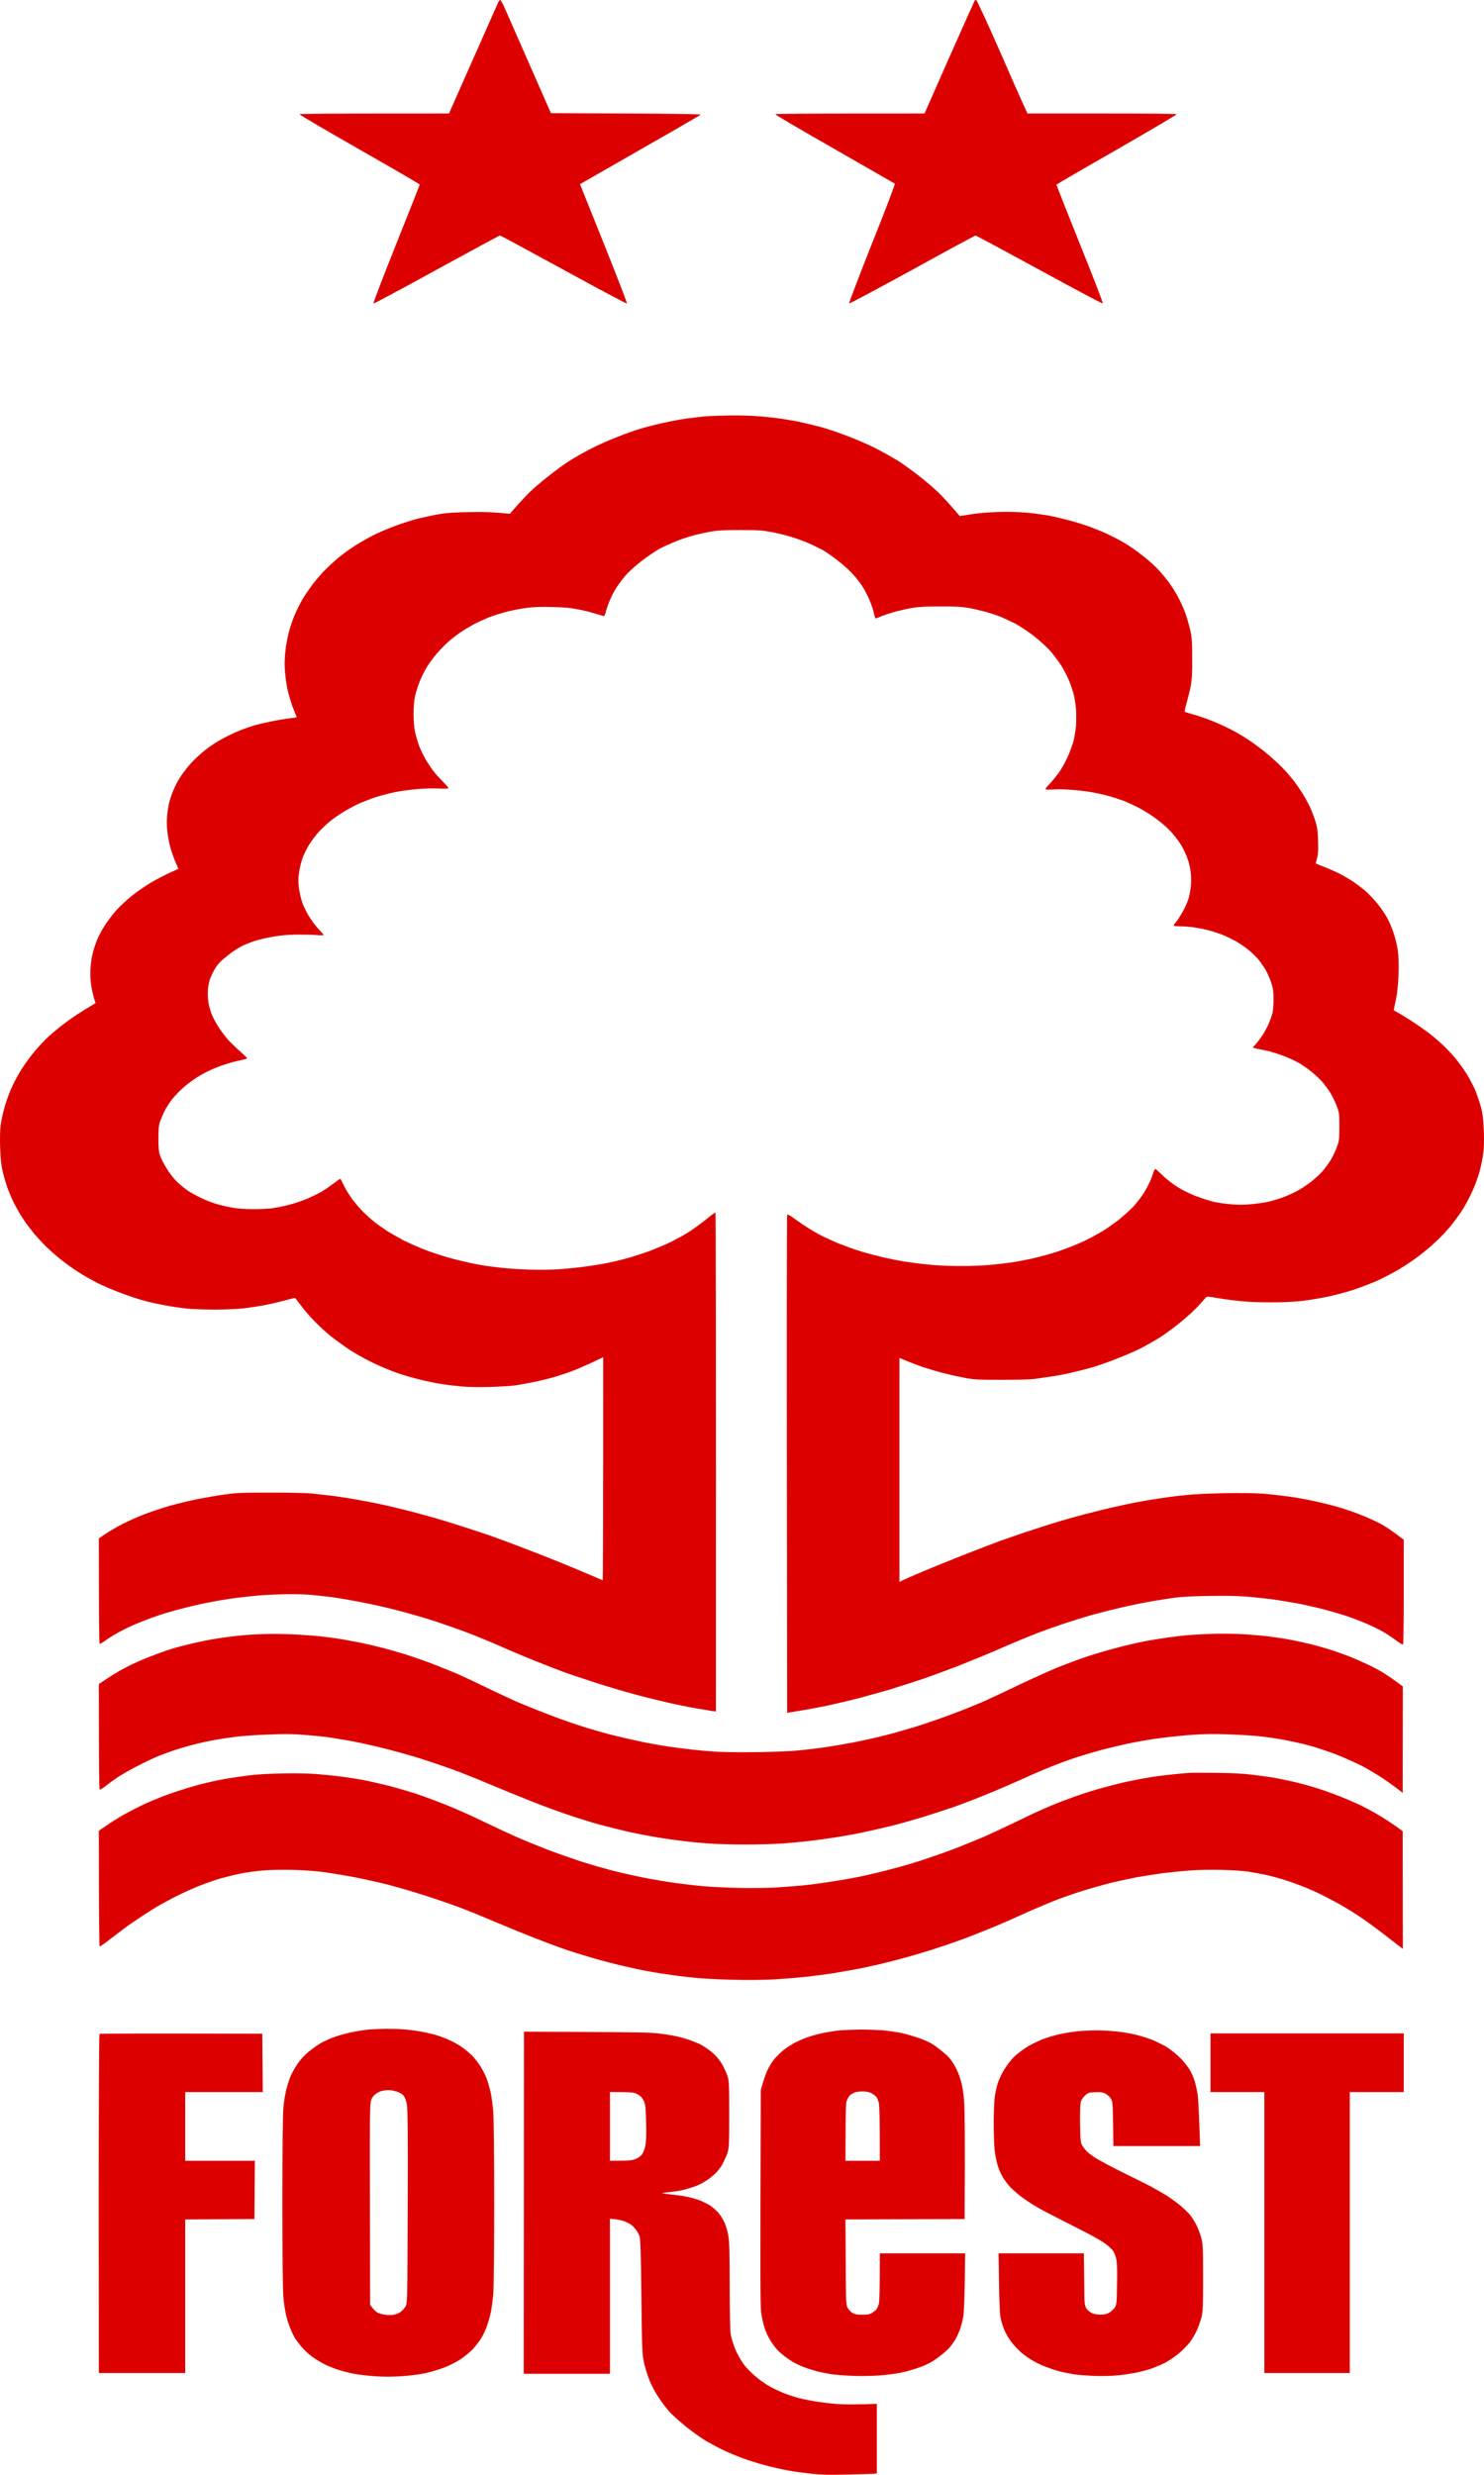 <svg width="30" height="50" viewBox="0 0 30 50" fill="none" xmlns="http://www.w3.org/2000/svg">
<path fill-rule="evenodd" clip-rule="evenodd" d="M10.113 0C10.122 0 10.164 0.073 10.202 0.16C10.241 0.248 10.467 0.763 11.137 2.286L12.654 2.293C13.647 2.298 14.167 2.306 14.164 2.316C14.161 2.326 13.611 2.643 11.725 3.721L12.207 4.922C12.472 5.582 12.682 6.127 12.673 6.132C12.667 6.14 12.089 5.832 11.39 5.449C10.694 5.069 10.116 4.757 10.107 4.757C10.097 4.757 9.522 5.069 8.826 5.449C8.13 5.832 7.556 6.14 7.55 6.132C7.54 6.127 7.747 5.587 8.009 4.932C8.271 4.279 8.485 3.736 8.485 3.729C8.485 3.719 7.936 3.401 7.265 3.019C6.595 2.636 6.049 2.318 6.056 2.308C6.062 2.298 6.589 2.293 9.079 2.293L9.107 2.226C9.123 2.191 9.343 1.688 9.602 1.108C9.857 0.528 10.075 0.043 10.081 0.028C10.091 0.013 10.103 0 10.113 0ZM19.734 0C19.747 0 19.948 0.438 20.184 0.97C20.417 1.506 20.644 2.021 20.771 2.293H22.275C23.255 2.293 23.779 2.298 23.785 2.308C23.791 2.318 23.245 2.638 22.575 3.024C21.905 3.406 21.356 3.726 21.356 3.731C21.356 3.739 21.57 4.279 21.831 4.932C22.096 5.587 22.304 6.127 22.294 6.132C22.285 6.137 21.707 5.832 21.008 5.449C20.312 5.069 19.731 4.757 19.721 4.759C19.709 4.759 19.134 5.069 18.441 5.452C17.748 5.832 17.174 6.137 17.164 6.132C17.158 6.127 17.365 5.582 17.627 4.922C17.892 4.262 18.1 3.716 18.09 3.711C18.08 3.704 17.531 3.391 16.871 3.011C16.207 2.633 15.67 2.318 15.674 2.308C15.68 2.298 16.203 2.293 18.69 2.293L19.191 1.158C19.469 0.535 19.699 0.018 19.705 0.013C19.709 0.005 19.721 0 19.734 0ZM14.793 8.393C14.962 8.393 15.192 8.398 15.306 8.408C15.421 8.415 15.6 8.435 15.706 8.448C15.808 8.46 15.996 8.493 16.121 8.515C16.245 8.541 16.456 8.591 16.587 8.626C16.718 8.661 16.976 8.748 17.161 8.821C17.346 8.891 17.611 9.008 17.745 9.081C17.883 9.151 18.061 9.253 18.144 9.303C18.224 9.353 18.406 9.483 18.547 9.591C18.687 9.698 18.878 9.861 18.971 9.951C19.064 10.041 19.198 10.186 19.402 10.426L19.562 10.401C19.648 10.386 19.808 10.366 19.913 10.359C20.021 10.349 20.219 10.341 20.36 10.341C20.5 10.341 20.708 10.351 20.819 10.364C20.934 10.376 21.103 10.399 21.199 10.416C21.292 10.434 21.464 10.474 21.585 10.506C21.704 10.536 21.892 10.594 22 10.631C22.109 10.671 22.278 10.739 22.377 10.784C22.476 10.831 22.633 10.911 22.725 10.966C22.818 11.019 22.984 11.134 23.092 11.221C23.204 11.306 23.351 11.439 23.418 11.511C23.485 11.584 23.59 11.709 23.648 11.792C23.705 11.874 23.791 12.009 23.833 12.097C23.878 12.182 23.935 12.314 23.964 12.392C23.992 12.469 24.034 12.617 24.059 12.719C24.095 12.879 24.101 12.965 24.101 13.305C24.104 13.61 24.095 13.742 24.069 13.872C24.05 13.967 24.012 14.12 23.986 14.21C23.96 14.3 23.945 14.377 23.951 14.383C23.957 14.387 24.037 14.41 24.123 14.435C24.209 14.457 24.375 14.515 24.49 14.56C24.605 14.605 24.778 14.685 24.877 14.735C24.976 14.785 25.122 14.87 25.202 14.923C25.285 14.975 25.451 15.095 25.573 15.193C25.691 15.29 25.847 15.43 25.917 15.503C25.988 15.575 26.086 15.688 26.137 15.753C26.189 15.818 26.268 15.931 26.313 16.003C26.361 16.076 26.428 16.196 26.466 16.271C26.502 16.346 26.556 16.481 26.584 16.568C26.626 16.696 26.639 16.778 26.645 16.979C26.651 17.163 26.648 17.253 26.626 17.336C26.61 17.396 26.597 17.446 26.6 17.446C26.6 17.449 26.686 17.484 26.792 17.524C26.894 17.564 27.031 17.626 27.098 17.661C27.162 17.694 27.284 17.766 27.367 17.821C27.446 17.876 27.568 17.969 27.635 18.029C27.698 18.091 27.801 18.201 27.861 18.276C27.922 18.351 28.005 18.477 28.047 18.552C28.088 18.629 28.149 18.769 28.177 18.864C28.209 18.959 28.244 19.109 28.257 19.199C28.273 19.304 28.28 19.474 28.273 19.674C28.267 19.847 28.247 20.055 28.232 20.135C28.216 20.217 28.193 20.312 28.174 20.41L28.331 20.5C28.417 20.552 28.567 20.647 28.666 20.715C28.761 20.78 28.892 20.875 28.953 20.925C29.017 20.975 29.113 21.062 29.173 21.117C29.234 21.175 29.339 21.285 29.41 21.367C29.477 21.45 29.582 21.59 29.639 21.68C29.697 21.77 29.773 21.918 29.815 22.008C29.853 22.098 29.908 22.255 29.936 22.358C29.975 22.505 29.987 22.608 29.997 22.851C30.003 23.038 30 23.213 29.984 23.308C29.975 23.396 29.943 23.546 29.917 23.646C29.892 23.743 29.831 23.916 29.783 24.026C29.735 24.139 29.642 24.316 29.576 24.424C29.509 24.531 29.39 24.694 29.314 24.784C29.24 24.874 29.109 25.011 29.026 25.086C28.947 25.164 28.79 25.294 28.682 25.376C28.573 25.459 28.388 25.584 28.267 25.654C28.149 25.724 27.951 25.824 27.833 25.879C27.711 25.931 27.501 26.012 27.367 26.057C27.229 26.102 27.003 26.164 26.859 26.194C26.718 26.224 26.482 26.264 26.335 26.282C26.141 26.302 25.962 26.312 25.684 26.312C25.454 26.312 25.212 26.302 25.071 26.287C24.941 26.274 24.739 26.247 24.618 26.227C24.436 26.194 24.398 26.192 24.382 26.209C24.369 26.222 24.302 26.297 24.232 26.377C24.162 26.457 23.996 26.607 23.865 26.714C23.734 26.822 23.552 26.954 23.459 27.014C23.367 27.072 23.201 27.167 23.092 27.225C22.984 27.282 22.754 27.382 22.585 27.447C22.416 27.515 22.189 27.595 22.08 27.625C21.972 27.657 21.793 27.702 21.684 27.727C21.576 27.755 21.391 27.79 21.276 27.807C21.161 27.825 20.998 27.847 20.909 27.86C20.81 27.872 20.561 27.877 20.245 27.877C19.801 27.877 19.715 27.875 19.542 27.845C19.434 27.825 19.239 27.785 19.115 27.752C18.99 27.722 18.786 27.662 18.658 27.62C18.534 27.577 18.374 27.517 18.183 27.435V31.959L18.247 31.929C18.282 31.911 18.454 31.836 18.629 31.761C18.805 31.686 19.175 31.536 19.453 31.426C19.731 31.316 20.076 31.186 20.216 31.133C20.357 31.083 20.593 31.001 20.743 30.951C20.89 30.903 21.135 30.823 21.285 30.776C21.439 30.728 21.72 30.648 21.911 30.598C22.103 30.548 22.409 30.471 22.597 30.431C22.783 30.388 23.089 30.328 23.281 30.298C23.472 30.266 23.763 30.226 23.925 30.211C24.12 30.188 24.401 30.176 24.749 30.168C25.097 30.163 25.359 30.166 25.531 30.178C25.671 30.188 25.911 30.216 26.058 30.236C26.204 30.256 26.441 30.298 26.581 30.331C26.725 30.361 26.948 30.418 27.079 30.456C27.21 30.496 27.411 30.563 27.523 30.611C27.638 30.656 27.804 30.731 27.89 30.776C27.98 30.821 28.123 30.913 28.378 31.108V32.161C28.378 32.739 28.372 33.219 28.363 33.224C28.353 33.232 28.286 33.189 28.209 33.132C28.133 33.074 28.002 32.989 27.922 32.947C27.839 32.901 27.686 32.829 27.584 32.786C27.482 32.744 27.303 32.676 27.188 32.639C27.073 32.601 26.862 32.541 26.722 32.504C26.578 32.469 26.355 32.419 26.224 32.394C26.093 32.369 25.857 32.331 25.7 32.309C25.541 32.289 25.295 32.264 25.154 32.254C24.995 32.241 24.72 32.239 24.439 32.244C24.162 32.246 23.903 32.261 23.775 32.276C23.66 32.291 23.447 32.324 23.3 32.349C23.153 32.374 22.881 32.429 22.697 32.471C22.508 32.514 22.224 32.586 22.061 32.631C21.898 32.679 21.646 32.757 21.506 32.804C21.362 32.852 21.126 32.934 20.979 32.992C20.832 33.047 20.506 33.182 20.254 33.292C20.005 33.402 19.606 33.564 19.373 33.657C19.137 33.747 18.786 33.877 18.591 33.942C18.393 34.007 18.103 34.099 17.946 34.147C17.787 34.192 17.531 34.264 17.381 34.304C17.228 34.345 16.96 34.407 16.785 34.447C16.609 34.485 16.344 34.537 15.913 34.605L15.907 29.58C15.903 26.817 15.907 24.549 15.913 24.539C15.919 24.526 16.002 24.576 16.127 24.669C16.239 24.751 16.427 24.869 16.548 24.934C16.666 24.996 16.858 25.084 16.973 25.131C17.088 25.176 17.276 25.244 17.391 25.279C17.506 25.314 17.701 25.366 17.825 25.396C17.953 25.426 18.167 25.469 18.301 25.491C18.438 25.511 18.671 25.541 18.818 25.554C18.965 25.569 19.242 25.579 19.434 25.579C19.622 25.579 19.897 25.569 20.037 25.554C20.178 25.541 20.379 25.516 20.484 25.501C20.586 25.484 20.752 25.451 20.851 25.431C20.95 25.409 21.103 25.369 21.199 25.341C21.292 25.316 21.451 25.264 21.553 25.224C21.659 25.186 21.819 25.119 21.911 25.076C22.004 25.034 22.16 24.949 22.259 24.891C22.358 24.834 22.514 24.724 22.61 24.649C22.706 24.574 22.837 24.454 22.904 24.386C22.968 24.316 23.067 24.191 23.121 24.106C23.175 24.018 23.236 23.903 23.258 23.848C23.281 23.791 23.309 23.716 23.319 23.681C23.332 23.643 23.348 23.616 23.357 23.618C23.367 23.618 23.431 23.678 23.501 23.746C23.571 23.816 23.705 23.918 23.798 23.978C23.9 24.044 24.047 24.116 24.184 24.169C24.302 24.213 24.468 24.266 24.548 24.284C24.631 24.301 24.784 24.323 24.886 24.331C25.02 24.343 25.135 24.343 25.273 24.331C25.381 24.323 25.537 24.301 25.62 24.284C25.703 24.266 25.841 24.224 25.927 24.194C26.016 24.161 26.144 24.104 26.214 24.066C26.288 24.029 26.409 23.948 26.489 23.888C26.569 23.826 26.68 23.726 26.738 23.661C26.792 23.596 26.872 23.488 26.913 23.418C26.952 23.351 27.006 23.233 27.031 23.161C27.073 23.046 27.076 22.993 27.076 22.755C27.076 22.505 27.073 22.473 27.022 22.343C26.993 22.265 26.936 22.15 26.897 22.085C26.859 22.02 26.782 21.92 26.731 21.858C26.677 21.798 26.578 21.705 26.508 21.65C26.441 21.595 26.329 21.517 26.265 21.48C26.198 21.442 26.07 21.38 25.978 21.345C25.885 21.308 25.751 21.265 25.681 21.245C25.608 21.227 25.518 21.21 25.48 21.202C25.445 21.197 25.391 21.185 25.324 21.165L25.391 21.09C25.426 21.05 25.493 20.96 25.537 20.892C25.579 20.822 25.633 20.722 25.655 20.665C25.678 20.61 25.71 20.522 25.723 20.47C25.735 20.42 25.748 20.29 25.745 20.182C25.745 20.024 25.735 19.957 25.691 19.832C25.662 19.744 25.604 19.622 25.563 19.559C25.521 19.494 25.461 19.409 25.429 19.372C25.394 19.332 25.32 19.259 25.26 19.209C25.202 19.157 25.087 19.077 25.004 19.029C24.924 18.982 24.791 18.917 24.707 18.884C24.628 18.854 24.506 18.814 24.439 18.797C24.375 18.779 24.251 18.754 24.168 18.741C24.082 18.727 23.954 18.716 23.881 18.716C23.807 18.716 23.74 18.712 23.731 18.704C23.724 18.699 23.734 18.674 23.753 18.654C23.775 18.631 23.823 18.567 23.858 18.506C23.897 18.446 23.948 18.351 23.97 18.299C23.996 18.246 24.024 18.169 24.034 18.131C24.044 18.094 24.063 17.999 24.072 17.924C24.082 17.841 24.082 17.726 24.072 17.631C24.063 17.546 24.034 17.416 24.005 17.344C23.98 17.271 23.929 17.161 23.893 17.101C23.862 17.041 23.782 16.933 23.721 16.861C23.66 16.783 23.533 16.663 23.421 16.578C23.316 16.496 23.146 16.386 23.041 16.331C22.939 16.278 22.783 16.206 22.697 16.173C22.607 16.141 22.466 16.096 22.377 16.073C22.291 16.048 22.141 16.018 22.045 16.001C21.949 15.986 21.767 15.963 21.64 15.956C21.512 15.946 21.356 15.943 21.298 15.951C21.238 15.956 21.174 15.956 21.154 15.951C21.123 15.941 21.135 15.923 21.228 15.828C21.285 15.766 21.381 15.648 21.436 15.565C21.49 15.485 21.563 15.343 21.601 15.253C21.64 15.163 21.684 15.033 21.704 14.965C21.72 14.898 21.742 14.763 21.752 14.67C21.758 14.575 21.758 14.42 21.752 14.325C21.745 14.232 21.723 14.095 21.704 14.022C21.684 13.95 21.643 13.825 21.611 13.75C21.579 13.672 21.515 13.545 21.467 13.467C21.419 13.39 21.324 13.262 21.257 13.18C21.177 13.087 21.046 12.967 20.912 12.859C20.788 12.762 20.618 12.649 20.523 12.599C20.43 12.552 20.293 12.487 20.216 12.457C20.139 12.427 20.002 12.382 19.91 12.357C19.817 12.332 19.664 12.297 19.571 12.282C19.437 12.257 19.319 12.252 19.016 12.252C18.719 12.252 18.591 12.259 18.46 12.279C18.368 12.294 18.211 12.329 18.112 12.354C18.017 12.382 17.886 12.422 17.825 12.447C17.768 12.472 17.71 12.494 17.701 12.494C17.694 12.494 17.678 12.447 17.666 12.387C17.656 12.329 17.614 12.212 17.579 12.127C17.544 12.042 17.483 11.924 17.448 11.869C17.413 11.814 17.337 11.709 17.273 11.636C17.212 11.562 17.072 11.431 16.963 11.347C16.855 11.259 16.708 11.156 16.638 11.116C16.564 11.079 16.436 11.014 16.347 10.976C16.261 10.936 16.104 10.879 16.002 10.849C15.897 10.816 15.715 10.771 15.594 10.749C15.399 10.714 15.335 10.709 14.971 10.709C14.649 10.709 14.527 10.714 14.397 10.736C14.301 10.751 14.148 10.784 14.049 10.809C13.95 10.834 13.784 10.889 13.682 10.929C13.576 10.971 13.426 11.039 13.343 11.081C13.264 11.124 13.091 11.241 12.963 11.339C12.81 11.459 12.695 11.566 12.619 11.659C12.555 11.737 12.469 11.854 12.43 11.924C12.389 11.992 12.331 12.112 12.303 12.189C12.274 12.267 12.245 12.357 12.239 12.389C12.229 12.422 12.216 12.447 12.21 12.447C12.2 12.447 12.124 12.424 12.041 12.399C11.955 12.372 11.798 12.332 11.687 12.312C11.536 12.282 11.415 12.269 11.173 12.264C10.924 12.257 10.809 12.262 10.646 12.282C10.531 12.297 10.349 12.332 10.241 12.359C10.132 12.389 9.975 12.437 9.892 12.469C9.813 12.502 9.672 12.564 9.586 12.609C9.5 12.657 9.369 12.732 9.299 12.782C9.229 12.829 9.117 12.917 9.053 12.975C8.989 13.032 8.884 13.142 8.817 13.22C8.753 13.295 8.667 13.415 8.625 13.485C8.584 13.552 8.52 13.677 8.488 13.76C8.453 13.845 8.411 13.977 8.392 14.057C8.373 14.148 8.36 14.285 8.36 14.428C8.36 14.568 8.373 14.708 8.392 14.793C8.408 14.87 8.446 14.998 8.475 15.075C8.504 15.153 8.568 15.28 8.616 15.363C8.667 15.445 8.734 15.545 8.769 15.588C8.801 15.633 8.887 15.723 8.954 15.793C9.021 15.861 9.072 15.921 9.066 15.928C9.056 15.933 8.97 15.936 8.871 15.931C8.772 15.926 8.587 15.928 8.456 15.941C8.325 15.951 8.118 15.978 7.999 16.001C7.878 16.026 7.696 16.073 7.594 16.106C7.489 16.141 7.342 16.198 7.265 16.231C7.189 16.266 7.055 16.338 6.968 16.388C6.879 16.441 6.748 16.531 6.678 16.588C6.605 16.648 6.496 16.748 6.439 16.813C6.381 16.878 6.295 16.991 6.25 17.064C6.206 17.136 6.145 17.256 6.119 17.329C6.091 17.401 6.059 17.534 6.046 17.624C6.027 17.746 6.027 17.829 6.043 17.944C6.056 18.029 6.084 18.156 6.107 18.224C6.129 18.294 6.19 18.419 6.241 18.506C6.295 18.591 6.384 18.712 6.439 18.771C6.496 18.831 6.541 18.884 6.541 18.892C6.541 18.899 6.477 18.899 6.397 18.892C6.317 18.884 6.142 18.882 6.005 18.882C5.842 18.884 5.688 18.897 5.551 18.919C5.436 18.937 5.273 18.974 5.194 18.997C5.111 19.022 4.986 19.069 4.916 19.102C4.842 19.134 4.708 19.219 4.606 19.302C4.472 19.407 4.411 19.469 4.354 19.559C4.313 19.622 4.261 19.732 4.239 19.799C4.214 19.882 4.201 19.977 4.201 20.077C4.201 20.16 4.214 20.277 4.23 20.335C4.246 20.392 4.271 20.475 4.29 20.517C4.309 20.56 4.36 20.66 4.408 20.735C4.456 20.812 4.546 20.935 4.609 21.005C4.673 21.075 4.791 21.187 4.871 21.258C4.961 21.335 5.005 21.385 4.989 21.39C4.977 21.395 4.884 21.418 4.785 21.438C4.689 21.46 4.52 21.512 4.408 21.555C4.3 21.595 4.14 21.67 4.054 21.723C3.965 21.773 3.821 21.875 3.735 21.948C3.649 22.023 3.534 22.138 3.483 22.205C3.431 22.273 3.361 22.375 3.333 22.435C3.301 22.495 3.259 22.595 3.237 22.655C3.208 22.738 3.202 22.818 3.202 23.006C3.202 23.188 3.208 23.271 3.237 23.348C3.256 23.403 3.313 23.521 3.368 23.606C3.419 23.691 3.511 23.811 3.572 23.871C3.636 23.931 3.732 24.011 3.789 24.051C3.846 24.088 3.971 24.159 4.064 24.203C4.156 24.248 4.303 24.306 4.389 24.328C4.475 24.354 4.619 24.386 4.708 24.401C4.804 24.419 4.961 24.429 5.114 24.429C5.251 24.431 5.43 24.421 5.51 24.411C5.593 24.398 5.739 24.369 5.838 24.343C5.934 24.319 6.097 24.266 6.196 24.224C6.292 24.183 6.426 24.119 6.493 24.081C6.557 24.044 6.668 23.968 6.739 23.913C6.812 23.861 6.873 23.816 6.879 23.816C6.885 23.816 6.917 23.876 6.952 23.953C6.988 24.029 7.068 24.156 7.128 24.238C7.189 24.319 7.291 24.434 7.352 24.494C7.412 24.554 7.514 24.644 7.572 24.691C7.633 24.739 7.741 24.814 7.811 24.861C7.881 24.906 8.035 24.994 8.146 25.054C8.261 25.111 8.472 25.206 8.613 25.259C8.756 25.314 9.005 25.394 9.168 25.436C9.334 25.479 9.57 25.531 9.695 25.554C9.819 25.576 10.03 25.604 10.161 25.616C10.291 25.631 10.537 25.646 10.707 25.651C10.882 25.657 11.134 25.654 11.291 25.644C11.444 25.634 11.68 25.611 11.817 25.591C11.955 25.574 12.169 25.539 12.293 25.514C12.418 25.489 12.619 25.439 12.74 25.404C12.858 25.369 13.056 25.304 13.174 25.259C13.295 25.211 13.474 25.136 13.573 25.086C13.669 25.039 13.822 24.954 13.908 24.901C13.998 24.846 14.154 24.731 14.263 24.646C14.368 24.559 14.46 24.491 14.464 24.499C14.47 24.506 14.476 26.774 14.473 34.577L14.4 34.57C14.358 34.562 14.205 34.537 14.058 34.512C13.912 34.487 13.656 34.435 13.493 34.397C13.331 34.36 13.034 34.287 12.839 34.234C12.641 34.182 12.322 34.087 12.124 34.024C11.929 33.962 11.652 33.869 11.511 33.822C11.367 33.772 11.074 33.659 10.857 33.572C10.636 33.484 10.301 33.344 10.113 33.259C9.921 33.174 9.602 33.044 9.407 32.969C9.209 32.897 8.893 32.786 8.702 32.726C8.514 32.666 8.204 32.579 8.019 32.531C7.834 32.484 7.521 32.411 7.326 32.374C7.128 32.336 6.86 32.289 6.729 32.271C6.598 32.254 6.394 32.231 6.273 32.221C6.139 32.209 5.921 32.206 5.698 32.211C5.503 32.216 5.235 32.231 5.104 32.246C4.973 32.259 4.766 32.284 4.648 32.301C4.527 32.319 4.322 32.354 4.191 32.381C4.06 32.406 3.856 32.454 3.735 32.484C3.617 32.514 3.428 32.566 3.32 32.599C3.208 32.634 3.017 32.701 2.892 32.752C2.768 32.799 2.576 32.884 2.468 32.941C2.356 32.999 2.215 33.084 2.148 33.132C2.084 33.182 2.024 33.214 2.014 33.209C2.005 33.202 1.998 32.721 1.998 31.083L2.123 30.996C2.193 30.948 2.343 30.861 2.455 30.801C2.57 30.741 2.78 30.646 2.921 30.593C3.064 30.538 3.297 30.461 3.438 30.421C3.578 30.381 3.831 30.321 3.993 30.288C4.156 30.256 4.405 30.213 4.549 30.193C4.785 30.161 4.865 30.156 5.462 30.156C5.88 30.156 6.19 30.163 6.324 30.176C6.439 30.188 6.633 30.211 6.761 30.226C6.885 30.243 7.109 30.278 7.256 30.306C7.403 30.331 7.664 30.383 7.84 30.423C8.016 30.463 8.3 30.533 8.475 30.581C8.651 30.628 8.964 30.718 9.168 30.783C9.375 30.848 9.698 30.953 9.883 31.016C10.068 31.081 10.489 31.238 10.815 31.366C11.144 31.491 11.581 31.671 11.792 31.761C12.002 31.851 12.178 31.926 12.185 31.926C12.188 31.926 12.194 30.913 12.194 27.42L11.98 27.522C11.862 27.577 11.687 27.655 11.588 27.692C11.492 27.73 11.326 27.785 11.22 27.817C11.118 27.847 10.936 27.892 10.815 27.917C10.697 27.942 10.518 27.975 10.419 27.99C10.32 28.002 10.084 28.017 9.892 28.022C9.675 28.027 9.468 28.025 9.337 28.012C9.222 28.002 9.037 27.98 8.922 27.962C8.807 27.945 8.603 27.902 8.466 27.867C8.328 27.832 8.127 27.775 8.019 27.735C7.91 27.697 7.709 27.615 7.572 27.55C7.438 27.487 7.227 27.372 7.106 27.295C6.988 27.22 6.799 27.084 6.688 26.997C6.579 26.907 6.416 26.757 6.327 26.662C6.237 26.569 6.123 26.432 6.072 26.359C6.017 26.289 5.972 26.227 5.966 26.224C5.96 26.222 5.87 26.242 5.768 26.272C5.663 26.299 5.487 26.342 5.372 26.364C5.257 26.387 5.06 26.417 4.935 26.432C4.782 26.449 4.587 26.457 4.341 26.459C4.137 26.459 3.888 26.449 3.786 26.439C3.681 26.427 3.492 26.402 3.368 26.379C3.243 26.357 3.039 26.312 2.911 26.279C2.787 26.244 2.56 26.169 2.407 26.109C2.254 26.052 2.059 25.966 1.97 25.922C1.883 25.877 1.74 25.797 1.654 25.744C1.564 25.692 1.404 25.581 1.299 25.501C1.191 25.419 1.034 25.286 0.951 25.204C0.868 25.124 0.75 24.996 0.689 24.924C0.629 24.851 0.533 24.724 0.479 24.644C0.421 24.561 0.338 24.414 0.287 24.316C0.236 24.216 0.176 24.069 0.147 23.988C0.118 23.906 0.077 23.763 0.054 23.668C0.026 23.548 0.01 23.406 0.003 23.193C-0.003 23.008 1.12272e-07 22.826 0.013 22.733C0.026 22.645 0.054 22.503 0.08 22.413C0.102 22.323 0.16 22.155 0.207 22.038C0.255 21.923 0.351 21.738 0.421 21.625C0.492 21.512 0.61 21.348 0.686 21.258C0.76 21.167 0.878 21.042 0.945 20.977C1.009 20.912 1.168 20.78 1.299 20.68C1.427 20.58 1.625 20.447 1.931 20.267L1.896 20.152C1.877 20.087 1.851 19.964 1.839 19.877C1.826 19.789 1.823 19.652 1.829 19.559C1.835 19.469 1.855 19.334 1.874 19.262C1.89 19.189 1.931 19.067 1.963 18.989C1.995 18.912 2.065 18.779 2.12 18.694C2.177 18.607 2.279 18.471 2.353 18.389C2.426 18.309 2.57 18.174 2.675 18.091C2.777 18.009 2.953 17.889 3.061 17.826C3.17 17.761 3.339 17.676 3.435 17.631C3.531 17.589 3.607 17.554 3.607 17.554C3.607 17.554 3.582 17.494 3.55 17.421C3.518 17.349 3.473 17.226 3.451 17.148C3.428 17.071 3.4 16.931 3.387 16.836C3.374 16.736 3.368 16.598 3.377 16.501C3.384 16.411 3.403 16.286 3.419 16.221C3.435 16.156 3.47 16.048 3.499 15.978C3.527 15.911 3.582 15.801 3.62 15.738C3.658 15.673 3.748 15.55 3.821 15.465C3.898 15.373 4.029 15.248 4.14 15.16C4.246 15.075 4.411 14.968 4.52 14.913C4.622 14.858 4.775 14.788 4.855 14.755C4.938 14.723 5.066 14.678 5.143 14.655C5.219 14.633 5.385 14.595 5.51 14.57C5.634 14.545 5.8 14.518 5.874 14.51C5.982 14.5 6.005 14.493 5.995 14.475C5.985 14.46 5.95 14.37 5.912 14.273C5.877 14.172 5.829 14.007 5.806 13.905C5.787 13.802 5.765 13.637 5.759 13.537C5.749 13.44 5.755 13.272 5.768 13.165C5.778 13.057 5.81 12.882 5.838 12.777C5.864 12.672 5.918 12.512 5.96 12.419C5.998 12.327 6.075 12.174 6.132 12.079C6.19 11.987 6.285 11.849 6.343 11.777C6.4 11.704 6.496 11.591 6.56 11.527C6.621 11.464 6.745 11.349 6.838 11.271C6.93 11.194 7.087 11.081 7.186 11.019C7.285 10.956 7.444 10.866 7.543 10.816C7.642 10.766 7.837 10.681 7.98 10.629C8.121 10.574 8.341 10.506 8.466 10.474C8.59 10.444 8.782 10.404 8.89 10.386C9.04 10.361 9.193 10.351 9.506 10.346C9.794 10.341 9.982 10.346 10.307 10.381L10.438 10.231C10.508 10.151 10.627 10.024 10.7 9.951C10.774 9.878 10.949 9.726 11.093 9.616C11.233 9.503 11.428 9.363 11.521 9.306C11.613 9.248 11.795 9.143 11.926 9.076C12.057 9.006 12.303 8.896 12.472 8.831C12.641 8.763 12.868 8.683 12.976 8.653C13.085 8.621 13.283 8.571 13.414 8.543C13.544 8.513 13.758 8.473 13.889 8.455C14.02 8.438 14.208 8.415 14.307 8.408C14.403 8.403 14.623 8.395 14.793 8.393ZM5.749 33.014C5.905 33.017 6.158 33.032 6.304 33.044C6.451 33.056 6.665 33.081 6.78 33.099C6.895 33.114 7.096 33.152 7.227 33.177C7.358 33.202 7.562 33.249 7.68 33.279C7.802 33.309 8.025 33.372 8.178 33.419C8.332 33.467 8.606 33.562 8.791 33.634C8.976 33.707 9.229 33.809 9.347 33.864C9.468 33.919 9.695 34.027 9.854 34.104C10.011 34.182 10.263 34.297 10.41 34.365C10.557 34.43 10.86 34.552 11.083 34.637C11.307 34.725 11.636 34.84 11.817 34.895C11.996 34.95 12.274 35.03 12.43 35.067C12.59 35.107 12.858 35.167 13.027 35.202C13.197 35.235 13.433 35.277 13.551 35.292C13.672 35.31 13.864 35.335 13.979 35.347C14.094 35.36 14.31 35.38 14.464 35.39C14.636 35.4 14.955 35.405 15.306 35.4C15.655 35.395 15.977 35.382 16.14 35.365C16.287 35.352 16.529 35.322 16.676 35.302C16.823 35.28 17.088 35.235 17.26 35.202C17.436 35.167 17.72 35.105 17.895 35.06C18.071 35.015 18.368 34.93 18.559 34.87C18.751 34.81 19.076 34.697 19.284 34.617C19.491 34.54 19.772 34.425 19.91 34.365C20.044 34.304 20.357 34.157 20.602 34.039C20.848 33.922 21.193 33.767 21.365 33.694C21.541 33.624 21.812 33.522 21.972 33.469C22.128 33.417 22.403 33.337 22.575 33.292C22.751 33.244 23.006 33.187 23.14 33.159C23.277 33.134 23.498 33.099 23.628 33.081C23.759 33.064 23.945 33.041 24.044 33.034C24.142 33.026 24.36 33.014 24.529 33.009C24.707 33.004 24.96 33.007 25.135 33.017C25.298 33.026 25.544 33.049 25.681 33.066C25.815 33.084 26.016 33.114 26.125 33.137C26.236 33.159 26.399 33.194 26.492 33.217C26.584 33.239 26.754 33.287 26.869 33.322C26.983 33.359 27.162 33.422 27.268 33.462C27.37 33.502 27.529 33.572 27.622 33.617C27.718 33.659 27.858 33.734 27.941 33.782C28.021 33.832 28.149 33.914 28.359 34.072L28.356 36.223L28.235 36.128C28.165 36.075 28.034 35.983 27.941 35.92C27.849 35.858 27.667 35.75 27.536 35.68C27.402 35.612 27.162 35.505 26.999 35.442C26.837 35.38 26.597 35.302 26.473 35.267C26.348 35.232 26.128 35.185 25.988 35.157C25.844 35.13 25.63 35.097 25.512 35.085C25.391 35.07 25.132 35.052 24.937 35.045C24.739 35.035 24.471 35.032 24.34 35.037C24.209 35.042 23.986 35.057 23.846 35.072C23.702 35.085 23.472 35.112 23.328 35.132C23.188 35.155 22.955 35.195 22.814 35.225C22.671 35.255 22.441 35.31 22.297 35.347C22.157 35.385 21.956 35.442 21.854 35.475C21.748 35.507 21.538 35.58 21.388 35.638C21.234 35.695 20.925 35.825 20.701 35.928C20.478 36.028 20.127 36.18 19.919 36.263C19.712 36.348 19.418 36.46 19.265 36.513C19.111 36.565 18.843 36.653 18.668 36.708C18.495 36.76 18.215 36.84 18.045 36.883C17.876 36.925 17.617 36.985 17.468 37.015C17.321 37.048 17.072 37.093 16.915 37.118C16.756 37.143 16.5 37.178 16.347 37.196C16.197 37.213 15.951 37.236 15.805 37.246C15.655 37.256 15.322 37.266 15.061 37.266C14.799 37.266 14.473 37.256 14.336 37.246C14.199 37.236 13.972 37.216 13.829 37.198C13.688 37.181 13.442 37.148 13.286 37.121C13.126 37.095 12.871 37.045 12.721 37.013C12.568 36.978 12.309 36.913 12.143 36.87C11.98 36.825 11.696 36.738 11.511 36.675C11.323 36.613 10.975 36.485 10.735 36.39C10.496 36.295 10.107 36.135 9.873 36.038C9.64 35.938 9.308 35.807 9.139 35.745C8.97 35.685 8.692 35.59 8.526 35.538C8.357 35.482 8.051 35.397 7.849 35.345C7.648 35.292 7.336 35.222 7.157 35.187C6.975 35.152 6.716 35.11 6.582 35.092C6.445 35.075 6.218 35.055 6.075 35.045C5.889 35.032 5.704 35.032 5.411 35.045C5.187 35.052 4.909 35.072 4.798 35.085C4.683 35.1 4.485 35.127 4.36 35.15C4.236 35.172 4.025 35.217 3.894 35.252C3.764 35.287 3.575 35.342 3.476 35.377C3.38 35.41 3.227 35.467 3.141 35.505C3.052 35.542 2.889 35.623 2.774 35.682C2.659 35.74 2.506 35.828 2.436 35.87C2.365 35.915 2.244 36 2.167 36.06C2.091 36.12 2.024 36.163 2.014 36.158C2.005 36.15 1.998 35.667 1.998 34.024L2.151 33.922C2.238 33.864 2.356 33.792 2.416 33.757C2.477 33.722 2.586 33.667 2.659 33.629C2.732 33.594 2.898 33.522 3.026 33.472C3.154 33.422 3.352 33.349 3.467 33.314C3.582 33.279 3.783 33.227 3.913 33.197C4.045 33.167 4.258 33.124 4.389 33.104C4.52 33.084 4.702 33.059 4.798 33.049C4.89 33.039 5.076 33.024 5.213 33.019C5.35 33.011 5.59 33.009 5.749 33.014ZM24.58 35.818C24.928 35.822 25.122 35.833 25.314 35.855C25.454 35.873 25.652 35.9 25.748 35.915C25.847 35.933 26.026 35.97 26.147 35.998C26.265 36.025 26.466 36.078 26.591 36.118C26.718 36.155 26.932 36.233 27.073 36.288C27.213 36.343 27.408 36.428 27.51 36.475C27.609 36.525 27.778 36.615 27.881 36.678C27.986 36.74 28.136 36.835 28.356 36.995L28.359 39.374L28.024 39.116C27.842 38.974 27.612 38.806 27.513 38.741C27.418 38.676 27.265 38.581 27.178 38.529C27.089 38.476 26.929 38.389 26.821 38.334C26.712 38.276 26.527 38.191 26.412 38.143C26.3 38.096 26.106 38.026 25.988 37.988C25.866 37.948 25.684 37.901 25.582 37.878C25.477 37.856 25.317 37.826 25.224 37.813C25.132 37.798 24.893 37.783 24.688 37.778C24.468 37.773 24.216 37.778 24.053 37.791C23.906 37.801 23.657 37.826 23.498 37.846C23.341 37.868 23.099 37.906 22.961 37.931C22.827 37.958 22.613 38.003 22.486 38.033C22.361 38.066 22.128 38.128 21.972 38.176C21.812 38.223 21.56 38.309 21.407 38.366C21.254 38.423 20.941 38.556 20.711 38.658C20.484 38.764 20.149 38.909 19.967 38.981C19.788 39.054 19.52 39.159 19.373 39.211C19.227 39.264 18.99 39.344 18.847 39.389C18.706 39.434 18.486 39.499 18.361 39.534C18.237 39.569 18.029 39.624 17.905 39.654C17.78 39.686 17.56 39.734 17.42 39.764C17.279 39.791 17.027 39.836 16.864 39.864C16.701 39.889 16.433 39.924 16.27 39.941C16.104 39.959 15.82 39.981 15.635 39.992C15.428 40.002 15.125 40.007 14.85 39.999C14.607 39.994 14.285 39.979 14.138 39.967C13.991 39.954 13.745 39.926 13.592 39.904C13.439 39.884 13.216 39.849 13.098 39.826C12.976 39.804 12.743 39.754 12.58 39.716C12.418 39.679 12.137 39.604 11.955 39.551C11.776 39.499 11.511 39.416 11.37 39.366C11.23 39.316 10.956 39.214 10.767 39.139C10.576 39.064 10.26 38.934 10.062 38.851C9.867 38.769 9.599 38.656 9.468 38.606C9.337 38.553 9.114 38.471 8.97 38.423C8.83 38.373 8.571 38.288 8.395 38.236C8.22 38.181 7.961 38.108 7.821 38.071C7.68 38.036 7.412 37.976 7.227 37.938C7.039 37.901 6.751 37.853 6.582 37.828C6.359 37.798 6.174 37.786 5.905 37.778C5.672 37.773 5.458 37.778 5.312 37.791C5.187 37.801 4.986 37.828 4.865 37.853C4.747 37.876 4.558 37.923 4.45 37.953C4.341 37.986 4.14 38.056 4.003 38.111C3.866 38.166 3.649 38.266 3.518 38.334C3.387 38.401 3.189 38.511 3.08 38.578C2.972 38.646 2.784 38.769 2.665 38.851C2.544 38.936 2.353 39.079 2.238 39.169C2.123 39.259 2.024 39.329 2.014 39.326C2.008 39.321 1.998 38.794 1.998 36.988L2.171 36.87C2.263 36.805 2.413 36.713 2.503 36.663C2.592 36.613 2.745 36.533 2.844 36.485C2.94 36.435 3.163 36.343 3.339 36.275C3.518 36.208 3.799 36.118 3.984 36.068C4.163 36.02 4.411 35.963 4.539 35.943C4.664 35.92 4.884 35.888 5.025 35.87C5.184 35.85 5.439 35.835 5.688 35.83C5.937 35.825 6.199 35.828 6.362 35.84C6.509 35.85 6.755 35.875 6.908 35.895C7.061 35.915 7.281 35.95 7.393 35.973C7.508 35.995 7.728 36.048 7.881 36.085C8.032 36.125 8.265 36.193 8.395 36.235C8.526 36.278 8.804 36.38 9.011 36.463C9.219 36.545 9.561 36.698 9.774 36.803C9.988 36.905 10.282 37.043 10.429 37.108C10.576 37.173 10.869 37.293 11.083 37.376C11.297 37.456 11.604 37.563 11.766 37.616C11.932 37.668 12.204 37.746 12.373 37.791C12.542 37.833 12.836 37.901 13.027 37.938C13.219 37.976 13.506 38.023 13.672 38.046C13.835 38.068 14.094 38.098 14.247 38.111C14.4 38.123 14.706 38.138 14.93 38.143C15.172 38.148 15.466 38.146 15.655 38.136C15.83 38.126 16.082 38.106 16.22 38.093C16.357 38.081 16.641 38.043 16.855 38.008C17.069 37.976 17.365 37.921 17.519 37.886C17.672 37.851 17.93 37.788 18.093 37.743C18.256 37.701 18.511 37.626 18.658 37.576C18.805 37.528 19.08 37.433 19.265 37.363C19.45 37.293 19.734 37.176 19.9 37.106C20.063 37.033 20.357 36.895 20.554 36.8C20.749 36.705 21.014 36.58 21.139 36.528C21.263 36.473 21.461 36.393 21.576 36.353C21.688 36.31 21.889 36.24 22.02 36.2C22.15 36.158 22.358 36.1 22.476 36.07C22.597 36.038 22.779 35.995 22.885 35.975C22.987 35.953 23.156 35.923 23.262 35.905C23.364 35.888 23.561 35.865 23.695 35.85C23.833 35.837 23.98 35.822 24.024 35.82C24.069 35.815 24.318 35.815 24.58 35.818ZM7.811 40.989C7.926 40.989 8.099 40.994 8.197 41.004C8.296 41.012 8.453 41.034 8.546 41.052C8.638 41.069 8.782 41.104 8.861 41.129C8.944 41.157 9.072 41.209 9.146 41.247C9.219 41.284 9.321 41.344 9.369 41.382C9.42 41.417 9.5 41.487 9.548 41.535C9.593 41.582 9.669 41.675 9.711 41.745C9.755 41.812 9.813 41.93 9.841 42.002C9.867 42.075 9.902 42.2 9.921 42.282C9.937 42.365 9.96 42.535 9.972 42.665C9.982 42.797 9.991 43.6 9.991 44.506C9.991 45.411 9.982 46.214 9.972 46.346C9.96 46.474 9.937 46.646 9.921 46.726C9.902 46.809 9.867 46.934 9.838 47.009C9.813 47.081 9.762 47.189 9.723 47.249C9.685 47.309 9.608 47.409 9.551 47.469C9.49 47.529 9.382 47.619 9.305 47.669C9.225 47.722 9.085 47.792 8.97 47.837C8.858 47.879 8.686 47.929 8.574 47.952C8.466 47.974 8.255 47.999 8.108 48.009C7.904 48.022 7.779 48.022 7.581 48.009C7.441 47.999 7.249 47.977 7.157 47.959C7.064 47.942 6.921 47.904 6.838 47.879C6.758 47.854 6.627 47.799 6.55 47.762C6.474 47.722 6.365 47.654 6.304 47.609C6.247 47.567 6.161 47.489 6.116 47.437C6.068 47.386 6.005 47.301 5.969 47.249C5.937 47.199 5.889 47.096 5.861 47.024C5.832 46.951 5.794 46.829 5.778 46.751C5.762 46.674 5.739 46.529 5.73 46.431C5.717 46.324 5.708 45.538 5.708 44.506C5.708 43.465 5.717 42.682 5.73 42.57C5.739 42.467 5.765 42.31 5.787 42.22C5.81 42.13 5.848 42.007 5.874 41.947C5.899 41.887 5.96 41.78 6.008 41.707C6.065 41.622 6.145 41.532 6.234 41.457C6.311 41.394 6.426 41.312 6.493 41.274C6.557 41.239 6.678 41.184 6.761 41.154C6.841 41.124 6.997 41.082 7.106 41.059C7.214 41.037 7.371 41.012 7.454 41.004C7.537 40.997 7.696 40.992 7.811 40.989ZM7.715 42.245C7.693 42.247 7.639 42.275 7.601 42.302C7.553 42.335 7.521 42.377 7.502 42.43C7.476 42.497 7.473 42.82 7.479 44.536L7.482 46.564C7.553 46.666 7.601 46.709 7.636 46.726C7.674 46.741 7.738 46.761 7.782 46.766C7.824 46.774 7.897 46.774 7.945 46.769C7.996 46.761 8.054 46.741 8.092 46.714C8.127 46.689 8.175 46.639 8.197 46.601C8.236 46.534 8.236 46.494 8.242 44.591C8.249 43.258 8.242 42.61 8.226 42.525C8.217 42.455 8.188 42.377 8.166 42.35C8.146 42.32 8.095 42.285 8.054 42.27C8.012 42.252 7.948 42.237 7.91 42.232C7.872 42.227 7.824 42.227 7.802 42.23C7.779 42.235 7.741 42.24 7.715 42.245ZM17.385 41.004C17.528 41.004 17.736 41.012 17.841 41.019C17.946 41.029 18.119 41.054 18.224 41.074C18.326 41.097 18.505 41.149 18.62 41.192C18.799 41.262 18.853 41.292 19.009 41.414C19.163 41.537 19.204 41.58 19.281 41.705C19.341 41.802 19.389 41.915 19.421 42.025C19.456 42.142 19.479 42.285 19.491 42.477C19.504 42.64 19.511 43.19 19.501 44.833L17.091 44.841L17.097 45.709C17.1 46.544 17.104 46.581 17.142 46.639C17.164 46.674 17.209 46.716 17.241 46.734C17.286 46.759 17.33 46.766 17.432 46.766C17.538 46.766 17.576 46.759 17.621 46.734C17.653 46.714 17.694 46.684 17.713 46.664C17.729 46.644 17.755 46.586 17.768 46.541C17.777 46.494 17.787 46.246 17.787 45.526H19.511L19.504 46.116C19.498 46.439 19.485 46.754 19.472 46.814C19.463 46.874 19.434 46.974 19.415 47.039C19.392 47.104 19.351 47.199 19.322 47.249C19.294 47.301 19.236 47.382 19.195 47.429C19.153 47.477 19.051 47.567 18.965 47.629C18.847 47.717 18.761 47.764 18.61 47.822C18.495 47.864 18.326 47.914 18.211 47.937C18.103 47.957 17.911 47.984 17.787 47.992C17.659 48.002 17.432 48.007 17.27 48.002C17.113 47.997 16.909 47.982 16.813 47.969C16.721 47.954 16.58 47.927 16.497 47.904C16.414 47.882 16.296 47.842 16.229 47.817C16.165 47.789 16.076 47.747 16.031 47.722C15.986 47.694 15.913 47.644 15.865 47.609C15.82 47.574 15.75 47.514 15.715 47.477C15.677 47.437 15.616 47.354 15.575 47.289C15.533 47.224 15.479 47.109 15.457 47.032C15.431 46.954 15.399 46.811 15.386 46.711C15.37 46.581 15.367 45.934 15.38 42.227L15.425 42.072C15.45 41.987 15.495 41.862 15.527 41.8C15.559 41.735 15.619 41.64 15.664 41.587C15.712 41.537 15.785 41.464 15.83 41.427C15.875 41.389 15.967 41.329 16.031 41.292C16.098 41.254 16.216 41.199 16.299 41.169C16.382 41.137 16.532 41.097 16.638 41.074C16.74 41.054 16.893 41.029 16.973 41.022C17.056 41.014 17.241 41.007 17.385 41.004ZM17.177 42.337C17.155 42.362 17.126 42.415 17.113 42.455C17.1 42.495 17.094 42.758 17.094 43.09L17.091 43.655H17.787C17.787 42.828 17.777 42.545 17.768 42.492C17.755 42.442 17.733 42.382 17.713 42.362C17.694 42.342 17.653 42.31 17.621 42.292C17.586 42.27 17.528 42.257 17.461 42.255C17.407 42.252 17.33 42.26 17.292 42.27C17.254 42.282 17.203 42.312 17.177 42.337ZM22.134 41.022C22.23 41.019 22.396 41.027 22.502 41.037C22.607 41.044 22.779 41.069 22.885 41.092C22.987 41.112 23.162 41.162 23.271 41.204C23.38 41.247 23.529 41.322 23.603 41.369C23.676 41.417 23.791 41.51 23.858 41.577C23.925 41.642 24.008 41.747 24.044 41.807C24.082 41.867 24.13 41.975 24.152 42.047C24.174 42.122 24.2 42.245 24.213 42.322C24.222 42.397 24.238 42.663 24.261 43.358H22.508L22.502 42.91C22.495 42.497 22.492 42.457 22.457 42.4C22.435 42.365 22.387 42.32 22.349 42.3C22.288 42.27 22.259 42.265 22.144 42.27C22.016 42.275 22.004 42.277 21.94 42.332C21.901 42.365 21.863 42.422 21.851 42.457C21.838 42.5 21.831 42.663 21.834 42.905C21.841 43.263 21.844 43.293 21.886 43.358C21.911 43.398 21.956 43.453 21.988 43.483C22.02 43.513 22.109 43.578 22.192 43.625C22.272 43.673 22.511 43.8 22.725 43.905C22.939 44.01 23.178 44.13 23.262 44.173C23.341 44.218 23.482 44.296 23.568 44.348C23.654 44.403 23.788 44.498 23.865 44.563C23.941 44.628 24.034 44.718 24.069 44.763C24.104 44.811 24.155 44.893 24.184 44.948C24.213 45.006 24.257 45.118 24.28 45.198C24.318 45.336 24.321 45.396 24.321 46.019C24.321 46.609 24.318 46.704 24.286 46.829C24.264 46.906 24.222 47.024 24.19 47.094C24.158 47.161 24.095 47.267 24.05 47.327C24.002 47.386 23.903 47.489 23.826 47.552C23.75 47.614 23.625 47.699 23.549 47.739C23.472 47.777 23.341 47.832 23.262 47.859C23.178 47.887 23.035 47.924 22.942 47.942C22.85 47.959 22.69 47.982 22.585 47.992C22.476 48.002 22.288 48.007 22.131 48.002C21.981 47.997 21.79 47.982 21.704 47.969C21.617 47.954 21.483 47.927 21.407 47.907C21.33 47.887 21.206 47.844 21.129 47.814C21.052 47.784 20.934 47.729 20.87 47.689C20.803 47.652 20.708 47.582 20.653 47.537C20.599 47.489 20.516 47.404 20.468 47.344C20.417 47.284 20.353 47.179 20.321 47.114C20.29 47.047 20.251 46.934 20.235 46.864C20.21 46.764 20.2 46.599 20.187 45.526H21.911L21.918 46.054C21.921 46.559 21.924 46.581 21.965 46.641C21.988 46.676 22.036 46.716 22.074 46.734C22.112 46.751 22.179 46.764 22.24 46.764C22.304 46.766 22.361 46.754 22.406 46.734C22.444 46.716 22.498 46.671 22.527 46.634C22.575 46.564 22.575 46.559 22.581 46.151C22.588 45.891 22.581 45.699 22.566 45.636C22.553 45.581 22.524 45.506 22.498 45.471C22.473 45.438 22.403 45.373 22.345 45.331C22.288 45.286 22.103 45.181 21.937 45.096C21.771 45.011 21.515 44.881 21.372 44.808C21.228 44.736 21.036 44.636 20.95 44.583C20.864 44.533 20.727 44.443 20.644 44.381C20.564 44.321 20.462 44.228 20.414 44.178C20.366 44.125 20.299 44.035 20.267 43.978C20.232 43.92 20.187 43.815 20.168 43.745C20.146 43.673 20.117 43.535 20.107 43.435C20.098 43.338 20.088 43.095 20.088 42.898C20.088 42.7 20.098 42.47 20.107 42.385C20.117 42.297 20.146 42.167 20.168 42.095C20.191 42.022 20.251 41.892 20.305 41.807C20.357 41.72 20.446 41.61 20.497 41.557C20.551 41.507 20.657 41.424 20.733 41.374C20.81 41.322 20.957 41.249 21.068 41.204C21.183 41.159 21.349 41.112 21.464 41.089C21.576 41.067 21.729 41.044 21.812 41.037C21.895 41.029 22.039 41.022 22.134 41.022ZM10.592 41.047L11.872 41.054C12.938 41.059 13.187 41.064 13.343 41.087C13.449 41.099 13.586 41.122 13.653 41.137C13.717 41.149 13.829 41.179 13.899 41.202C13.969 41.224 14.081 41.269 14.148 41.299C14.212 41.332 14.32 41.404 14.387 41.457C14.457 41.517 14.534 41.602 14.579 41.675C14.62 41.74 14.671 41.847 14.697 41.915C14.738 42.035 14.742 42.065 14.742 42.72C14.742 43.373 14.738 43.403 14.697 43.523C14.671 43.59 14.62 43.7 14.582 43.763C14.527 43.848 14.467 43.913 14.368 43.993C14.272 44.068 14.18 44.12 14.084 44.16C14.004 44.19 13.873 44.23 13.797 44.248C13.717 44.266 13.592 44.283 13.519 44.291C13.442 44.298 13.385 44.306 13.385 44.311C13.385 44.313 13.471 44.326 13.576 44.338C13.685 44.348 13.825 44.368 13.889 44.383C13.956 44.396 14.061 44.426 14.129 44.448C14.192 44.473 14.291 44.521 14.346 44.553C14.4 44.588 14.48 44.658 14.524 44.708C14.566 44.758 14.62 44.846 14.646 44.903C14.671 44.958 14.706 45.073 14.722 45.161C14.745 45.286 14.751 45.486 14.751 46.186C14.751 46.716 14.761 47.102 14.773 47.176C14.786 47.242 14.828 47.374 14.866 47.469C14.907 47.567 14.984 47.697 15.038 47.772C15.092 47.844 15.201 47.954 15.281 48.019C15.357 48.084 15.485 48.174 15.568 48.219C15.648 48.262 15.769 48.319 15.836 48.347C15.907 48.374 16.018 48.412 16.085 48.432C16.156 48.454 16.312 48.489 16.436 48.509C16.564 48.532 16.778 48.559 16.915 48.569C17.059 48.579 17.279 48.582 17.726 48.567V49.972L17.643 49.98C17.595 49.983 17.359 49.99 17.113 49.995C16.756 50.005 16.615 50 16.417 49.98C16.283 49.965 16.066 49.938 15.942 49.915C15.817 49.892 15.597 49.843 15.457 49.805C15.313 49.765 15.109 49.702 15 49.66C14.892 49.62 14.716 49.547 14.614 49.497C14.508 49.447 14.352 49.362 14.266 49.312C14.18 49.26 14.004 49.137 13.88 49.037C13.755 48.937 13.602 48.8 13.538 48.732C13.477 48.662 13.375 48.532 13.318 48.442C13.257 48.352 13.177 48.204 13.139 48.114C13.101 48.024 13.05 47.864 13.024 47.757C12.982 47.569 12.979 47.522 12.966 46.399C12.957 45.523 12.947 45.223 12.928 45.176C12.915 45.141 12.884 45.086 12.858 45.051C12.832 45.016 12.788 44.968 12.756 44.946C12.724 44.923 12.66 44.891 12.609 44.873C12.561 44.856 12.478 44.838 12.331 44.826V47.959H10.588L10.592 41.047ZM12.331 43.655C12.727 43.655 12.772 43.65 12.848 43.62C12.909 43.595 12.951 43.563 12.982 43.523C13.005 43.488 13.037 43.41 13.046 43.35C13.062 43.28 13.069 43.113 13.062 42.883C13.056 42.592 13.046 42.51 13.018 42.455C13.002 42.415 12.966 42.367 12.941 42.347C12.919 42.327 12.868 42.3 12.832 42.287C12.791 42.275 12.692 42.267 12.552 42.267H12.331V43.655ZM5.302 41.089L5.312 42.267H3.744V43.655H5.152L5.143 44.833L3.744 44.841V47.944H1.998L1.995 44.523C1.995 42.642 2.002 41.097 2.011 41.092C2.021 41.087 2.764 41.082 5.302 41.089ZM24.471 41.082H28.378V42.267H27.287V47.944H25.56V42.267H24.471V41.082Z" fill="#DD0000"/>
</svg>

